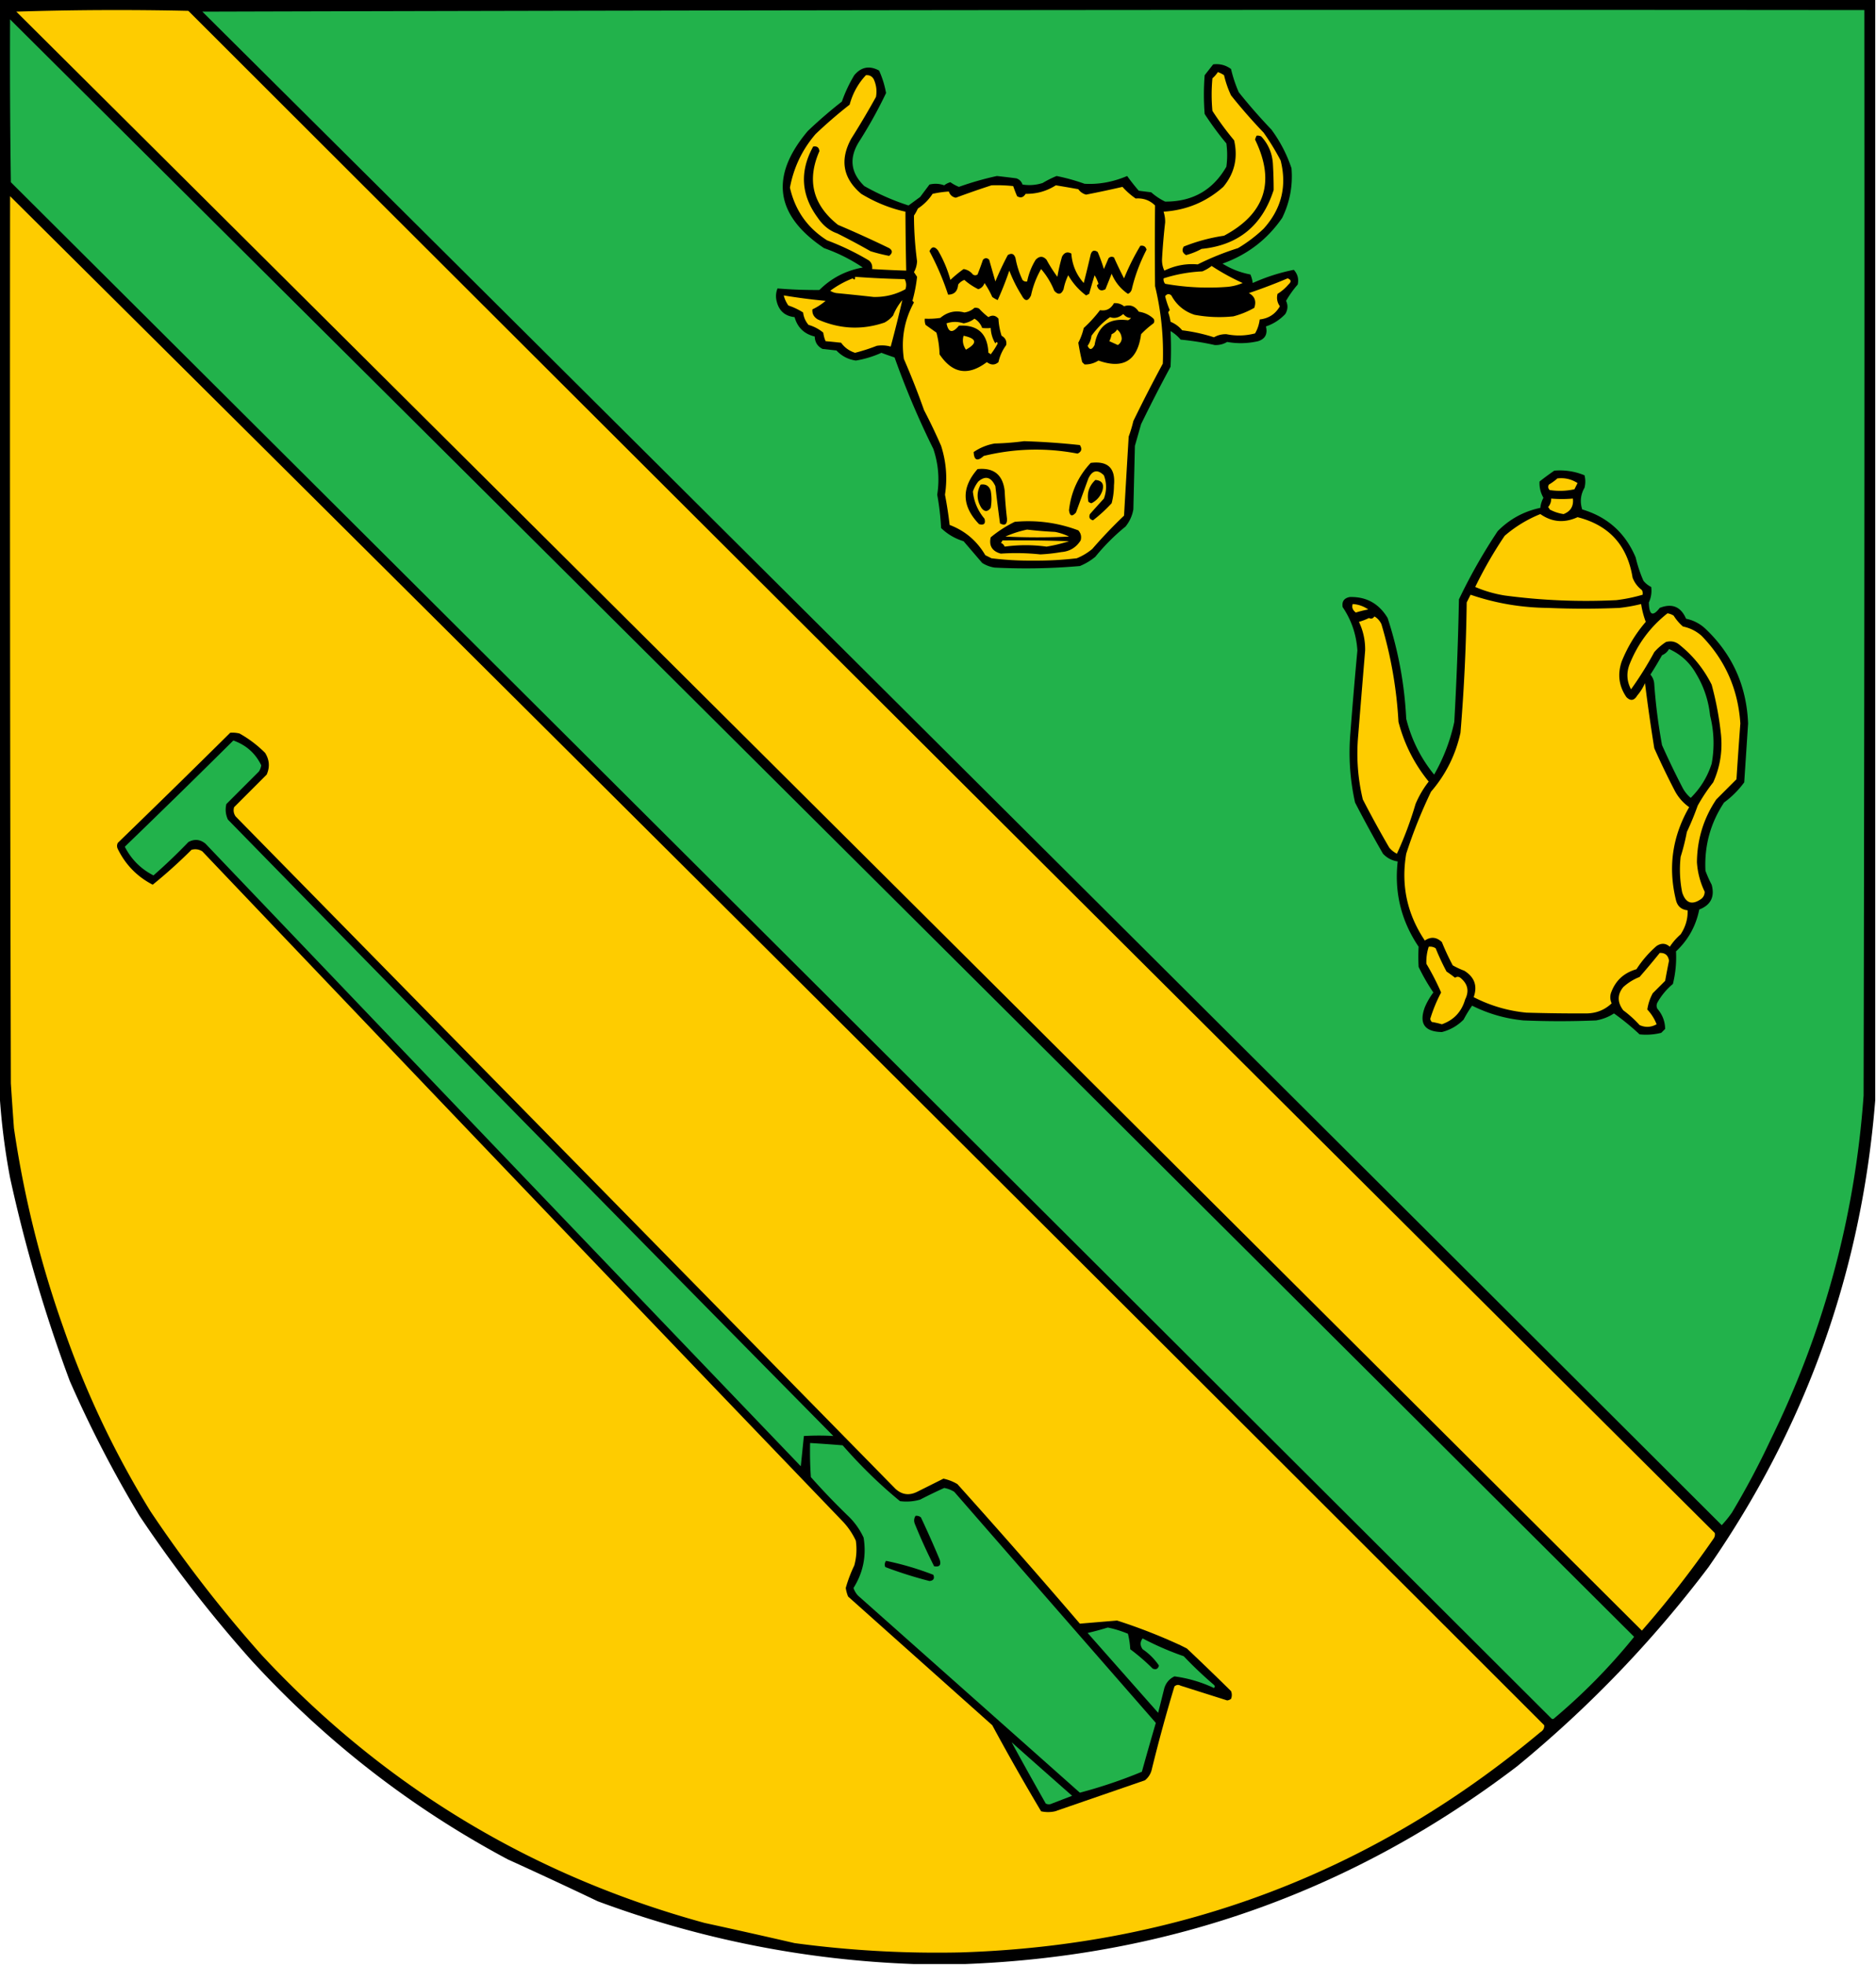 <svg xmlns="http://www.w3.org/2000/svg" width="1210" height="1267" style="shape-rendering:geometricPrecision;text-rendering:geometricPrecision;image-rendering:optimizeQuality;fill-rule:evenodd;clip-rule:evenodd"><path style="opacity:1" d="M-.5-.5h1210v710c-8.76 110.087-44.6 210.421-107.5 301-35.98 47.65-77.15 90.48-123.5 128.5-104.964 79.95-223.631 122.45-356 127.5h-33c-70.081-2.52-138.081-16.02-204-40.5a3277.786 3277.786 0 0 0-58-27c-62.293-33.25-117.459-76.08-165.5-128.5a848.864 848.864 0 0 1-72-93 766.31 766.31 0 0 1-45-87 965.905 965.905 0 0 1-38.5-131c-3.659-19.327-5.992-38.66-7-58V-.5z"/><path style="opacity:1" fill="#fecc00" d="M10.5 7.5a2057 2057 0 0 1 111-.5A683357.66 683357.66 0 0 0 1106 988.5c.32 1.408-.02 2.741-1 4a652.062 652.062 0 0 1-46 59A1548923.635 1548923.635 0 0 0 10.5 7.5z"/><path style="opacity:1" fill="#22b24b" d="M130.5 7.5c357.166-1 714.5-1.333 1072-1 .17 233.334 0 466.667-.5 700-5.59 77.94-25.59 151.94-60 222a526.681 526.681 0 0 1-25 47 76.723 76.723 0 0 1-6.5 8 676309.62 676309.62 0 0 0-980-976zM6.5 12.5a1543641.772 1543641.772 0 0 1 1047.5 1043c-15.32 18.99-32.49 36.49-51.5 52.5-.67.67-1.33.67-2 0A2203494.123 2203494.123 0 0 0 7 117.5a5512.99 5512.99 0 0 1-.5-105z"/><path style="opacity:1" d="M782.5 41.5c4.253-.514 8.087.486 11.5 3a85.41 85.41 0 0 0 5 15 356.45 356.45 0 0 0 21 24 89.343 89.343 0 0 1 13 25c.93 11.231-1.07 21.897-6 32-9.599 13.917-22.432 23.751-38.5 29.5 5.596 3.468 11.596 5.801 18 7a20.431 20.431 0 0 1 1.5 5.5c8.586-3.863 17.419-6.696 26.5-8.5 2.464 2.726 3.297 5.893 2.5 9.5a65.847 65.847 0 0 0-7.5 10.5c1.33 2.877 1.164 5.711-.5 8.5-3.56 3.748-7.727 6.415-12.5 8 1.223 4.852-.444 8.019-5 9.5-6.654 1.53-13.32 1.697-20 .5-2.413 1.449-5.08 2.116-8 2a181.209 181.209 0 0 0-22-3.5 25.55 25.55 0 0 0-6.5-5.5c.373 7.648.373 15.314 0 23a963.96 963.96 0 0 0-19 37l-4 14-1 41c-.717 4.065-2.383 7.731-5 11a134.725 134.725 0 0 0-19.5 19.5 37.885 37.885 0 0 1-10 6 398.81 398.81 0 0 1-55 1 20.51 20.51 0 0 1-8-3l-12-14c-5.541-1.685-10.374-4.518-14.5-8.5a165.914 165.914 0 0 0-2.5-21.5c1.574-10.019.741-19.853-2.5-29.5a540.174 540.174 0 0 1-25-59 178.35 178.35 0 0 1-8.5-3 65.912 65.912 0 0 1-16.5 5c-4.922-.711-9.089-2.878-12.5-6.5l-9-1c-3.21-1.647-4.877-4.314-5-8-6.777-1.61-11.111-5.777-13-12.5-6.156-.656-9.99-3.989-11.5-10-.777-2.929-.61-5.763.5-8.5 8.97.745 17.97 1.078 27 1 7.762-7.715 17.095-12.549 28-14.5a109.637 109.637 0 0 0-25-12.5c-31.577-21.167-35.077-46.334-10.5-75.5a296.245 296.245 0 0 1 22-19 91.96 91.96 0 0 1 8-17c4.494-5.357 9.827-6.357 16-3a60.98 60.98 0 0 1 4.5 14.5A290.989 290.989 0 0 1 554 91.5c-6.502 10.477-5.336 19.977 3.5 28.5 9.156 5.166 18.656 9.333 28.5 12.5l7.5-5.5 6-8c3.26-.784 6.427-.617 9.5.5a11.295 11.295 0 0 1 4-2 26.248 26.248 0 0 0 5.5 3 196.486 196.486 0 0 1 24.5-7c4.172.459 8.338.959 12.5 1.5 2 .667 3.333 2 4 4 4.405.696 8.739.363 13-1a64.71 64.71 0 0 1 9-4.5 128.022 128.022 0 0 1 18 5c9.181.538 18.347-1.129 27.5-5a137.964 137.964 0 0 0 7.5 9.5l8 1a39.883 39.883 0 0 0 9 6c17.652.098 30.819-7.402 39.5-22.5.667-5 .667-10 0-15a194.558 194.558 0 0 1-14-19 156.422 156.422 0 0 1 0-25c1.842-2.364 3.675-4.697 5.5-7z"/><path style="opacity:1" fill="#fecc00" d="M785.5 46.5a16.314 16.314 0 0 1 4 2 64.878 64.878 0 0 0 4.5 13 356.45 356.45 0 0 0 21 24 155.889 155.889 0 0 1 11 18c4.179 16.618.512 31.285-11 44a93.188 93.188 0 0 1-16.5 12.5 176.316 176.316 0 0 0-26 10.5c-7.37-.67-14.537.664-21.5 4-1.109-2.3-1.609-4.8-1.5-7.5.44-7.88 1.106-15.713 2-23.5.083-2.236-.25-4.57-1-7 14.75-.965 27.583-6.299 38.5-16 7.237-8.692 9.57-18.692 7-30a194.558 194.558 0 0 1-14-19c-.667-7-.667-14 0-21a19.565 19.565 0 0 0 3.5-4zM558.5 48.5c2.214-.21 3.881.624 5 2.5 1.718 3.69 2.218 7.523 1.5 11.5a545.678 545.678 0 0 1-16 27c-7.448 13.69-5.281 25.523 6.5 35.5 9.186 5.541 18.686 9.374 28.5 11.5.062 12.619.228 25.286.5 38a730.367 730.367 0 0 1-22-1c.322-2.222-.345-4.056-2-5.5a167.727 167.727 0 0 0-27-13c-12.654-7.949-20.654-19.283-24-34 2.426-13.018 7.926-24.518 16.5-34.5a296.245 296.245 0 0 1 22-19c1.978-7.298 5.478-13.632 10.5-19z"/><path style="opacity:1" d="M810.5 87.5a4.932 4.932 0 0 1 3 .5c4.542 4.92 7.042 10.754 7.5 17.5.337 5.779.504 11.446.5 17-7.338 22.984-22.838 35.65-46.5 38a45.663 45.663 0 0 1-10 4c-2.356-1.393-2.856-3.226-1.5-5.5a114.886 114.886 0 0 1 26-7c26.554-14.209 33.221-34.876 20-62 .243-.902.577-1.735 1-2.5zM524.5 94.5c2.448-.415 3.781.585 4 3-8.239 18.806-4.239 34.639 12 47.5a726.886 726.886 0 0 1 33 15c2.281 1.482 2.281 3.149 0 5a112.157 112.157 0 0 1-12-3 458.221 458.221 0 0 0-21.5-11.5c-4.917-1.681-9.084-5.014-12.5-10-10.85-14.662-11.85-29.995-3-46z"/><path style="opacity:1" fill="#fecc00" d="M639.5 119.5a98.432 98.432 0 0 1 14 .5 106.191 106.191 0 0 0 2.5 6.5c2.239 1.369 4.073.869 5.5-1.5 7.096.103 13.596-1.731 19.5-5.5 4.834.792 9.667 1.625 14.5 2.5 1.277 1.786 2.944 2.952 5 3.5a661.333 661.333 0 0 0 23.5-5c2.474 2.801 5.307 5.301 8.5 7.5 4.922-.379 9.088 1.121 12.5 4.5-.178 17.33-.178 34.663 0 52a182.918 182.918 0 0 1 5 50 963.96 963.96 0 0 0-19 37 86.35 86.35 0 0 1-3 10 12860.745 12860.745 0 0 0-3 51 313.572 313.572 0 0 0-20.5 21.5 37.885 37.885 0 0 1-10 6 220.186 220.186 0 0 1-28 1.5 199.932 199.932 0 0 1-27-1.5l-4-2c-5.388-9.224-13.055-15.724-23-19.5a259.534 259.534 0 0 0-3-19.5c1.643-10.68.81-21.18-2.5-31.5a363.338 363.338 0 0 0-11-23 496.257 496.257 0 0 0-13-33c-1.903-12.889.264-25.056 6.5-36.5l-1-1a95.117 95.117 0 0 0 3-15.5l-2-3c1.194-2.123 1.86-4.457 2-7-1.312-9.925-1.979-19.758-2-29.5a29.517 29.517 0 0 0 2.5-4.5c3.833-2.5 7-5.667 9.5-9.5a65.483 65.483 0 0 1 10.5-1.5c.734 2.236 2.234 3.569 4.5 4a585.936 585.936 0 0 1 23-8zM6.5 126.5a459827.257 459827.257 0 0 1 989.5 986c.163 1.89-.671 3.39-2.5 4.5-107.882 90.22-232.548 137.56-374 142a688.588 688.588 0 0 1-107-6 4624.437 4624.437 0 0 0-58-13c-111.57-30.53-206.737-88.03-285.5-172.5a848.864 848.864 0 0 1-72-93c-22.952-37.24-41.619-76.573-56-118-14.889-41.888-25.555-84.888-32-129-.71-9.664-1.378-19.33-2-29-.5-190.666-.667-381.333-.5-572z"/><path style="opacity:1" d="M735.5 158.5c2.135-.353 3.468.48 4 2.5-4.325 8.407-7.492 16.907-9.5 25.5-.368 1.41-1.201 2.41-2.5 3-4.797-3.296-8.297-7.629-10.5-13l-4 10c-2.761 1.517-4.594.684-5.5-2.5l1-1a24.365 24.365 0 0 0-2.5-5.5 388.243 388.243 0 0 0-3.5 12l-2 1c-4.734-3.565-8.567-7.899-11.5-13a35.716 35.716 0 0 0-3 9c-1.478 3.493-3.478 3.826-6 1-2.094-5.202-4.928-9.869-8.5-14-3.044 5.292-5.21 10.959-6.5 17-1.911 3.96-3.911 3.96-6 0a89.622 89.622 0 0 1-8-16 210.388 210.388 0 0 1-7.5 19 18.08 18.08 0 0 1-3.5-2 59.043 59.043 0 0 0-5-9c-.68 2.013-2.013 3.346-4 4a41.056 41.056 0 0 1-9-6c-1.605.601-2.938 1.601-4 3-.348 4.317-2.515 6.483-6.5 6.5a171.358 171.358 0 0 0-12-28c1.445-3.137 3.278-3.303 5.5-.5a79.03 79.03 0 0 1 8 19 79.82 79.82 0 0 1 8.5-7c2.455.394 4.455 1.56 6 3.5 1 .667 2 .667 3 0a201.964 201.964 0 0 0 3.5-9.5c1.333-1.333 2.667-1.333 4 0 1.335 4.683 2.669 9.35 4 14a195.717 195.717 0 0 1 8-17c2.454-1.513 4.121-.846 5 2a55.723 55.723 0 0 0 4.5 14c.825.886 1.825 1.219 3 1 .982-4.97 2.816-9.637 5.5-14 2.423-2.494 4.756-2.494 7 0a94.09 94.09 0 0 0 7 11c.746-4.396 1.746-8.73 3-13 1.46-2.71 3.46-3.376 6-2 .536 7.286 3.203 13.62 8 19a748.192 748.192 0 0 0 4.5-18.5c.833-2.5 2.333-3 4.5-1.5a108.15 108.15 0 0 1 4 11l3-7c1.049-1.017 2.216-1.184 3.5-.5a249.692 249.692 0 0 0 6.5 13.5 154.226 154.226 0 0 1 10.5-21z"/><path style="opacity:1" fill="#fecc00" d="M781.5 171.5a144.038 144.038 0 0 0 20 11 32.308 32.308 0 0 1-10 2.5 159.953 159.953 0 0 1-40-2c-.837-1.011-1.17-2.178-1-3.5a95.392 95.392 0 0 1 25-4.5c2.227-.941 4.227-2.108 6-3.5zM551.5 178.5a590.284 590.284 0 0 0 32 1.5c1.091 2.064 1.258 4.231.5 6.5-6.286 3.46-13.119 5.126-20.5 5a1462.155 1462.155 0 0 0-24-2.5 10.258 10.258 0 0 1-4-1.5 61.214 61.214 0 0 1 14.5-8c1.107 1.212 1.607.879 1.5-1z"/><path style="opacity:1" fill="#fecc00" d="M830.5 179.5c2.359.889 2.525 2.222.5 4a29.964 29.964 0 0 1-7 6c-.725 2.877-.225 5.543 1.5 8-2.856 5.011-7.189 7.844-13 8.5-.395 3.267-1.395 6.267-3 9-6.142 1.593-12.308 1.76-18.5.5-2.906-.055-5.573.612-8 2a110.96 110.96 0 0 0-20.5-4.5 19.381 19.381 0 0 0-7.5-5.5 32.444 32.444 0 0 0-1.5-6 3.647 3.647 0 0 1 1-1.5 57.386 57.386 0 0 1-3-9c1.211-1.578 2.545-1.745 4-.5 3.342 6.177 8.342 10.343 15 12.5a87.03 87.03 0 0 0 25 1 55.896 55.896 0 0 0 13.5-5.5c1.458-4.281.292-7.447-3.5-9.5a366.476 366.476 0 0 0 25-9.5zM505.5 190.5a377.082 377.082 0 0 0 27 3.5 37.933 37.933 0 0 1-8.5 5.5c-.269 2.78.898 4.946 3.5 6.5 14.169 6.251 28.502 6.918 43 2a18.778 18.778 0 0 0 5.5-4.5c1.515-3.71 3.515-7.044 6-10-2.3 9.984-4.8 19.984-7.5 30a20.683 20.683 0 0 0-9-.5 118.996 118.996 0 0 1-14 4.5c-3.746-1.2-6.746-3.366-9-6.5l-10-1a20.431 20.431 0 0 1-1.5-5.5 26.019 26.019 0 0 0-9.5-5c-1.98-2.295-3.147-4.961-3.5-8a43.4 43.4 0 0 0-9.5-4.5 19.209 19.209 0 0 1-3-6.5z"/><path style="opacity:1" d="M718.5 195.5c2.436-.183 4.603.484 6.5 2 3.922-1.304 7.089-.137 9.5 3.5 3.69.536 6.856 2.036 9.5 4.5.667 1 .667 2 0 3a58.446 58.446 0 0 0-8 7c-2.305 17.061-11.472 22.727-27.5 17-2.813 1.775-5.813 2.608-9 2.5l-1.5-1.5c-.994-4.133-1.828-8.3-2.5-12.5a39.02 39.02 0 0 0 3.5-9.5 85.365 85.365 0 0 0 10.5-11.5c3.938.699 6.938-.801 9-4.5zM628.5 198.5a4.934 4.934 0 0 1 3 .5 46.607 46.607 0 0 0 6 5.5c2.469-1.507 4.635-1.173 6.5 1 .162 3.64.828 7.306 2 11 2.449 1.406 3.449 3.406 3 6-2.434 3.295-4.101 6.962-5 11-2.289 2.038-4.789 2.038-7.5 0-12.01 9.096-22.176 7.43-30.5-5a59.857 59.857 0 0 0-2-14l-7-5a8.43 8.43 0 0 1-.5-4c3.35.165 6.683-.002 10-.5 4.588-3.866 9.755-5.032 15.5-3.5 2.546-.359 4.713-1.359 6.5-3z"/><path style="opacity:1" fill="#fecc00" d="M724.5 202.5c1.478 1.74 3.144 2.573 5 2.5a4.457 4.457 0 0 1-2 1.5c-12.302-1.597-19.469 3.737-21.5 16-1.709 3.212-3.209 3.378-4.5.5a14.293 14.293 0 0 0 2.5-6.5c3.779-5.117 7.779-9.117 12-12 2.795 1.055 5.628.389 8.5-2zM628.5 205.5c2.321 1.332 3.987 3.332 5 6 1.903.194 3.737.194 5.5 0 .154 3.598 1.154 6.931 3 10 .654-1.196 1.154-1.196 1.5 0a48.493 48.493 0 0 1-4.5 7 3.647 3.647 0 0 0-1.5-1c-.495-12.332-6.828-18.166-19-17.5-4.134 5.058-6.8 4.558-8-1.5 3.665-1.222 7.331-1.222 11 0 2.676-.439 5.009-1.439 7-3zM720.5 212.5c1.878 1.374 2.878 3.374 3 6-.203 1.708-1.036 3.041-2.5 4-1.816-.829-3.649-1.663-5.5-2.5a15.256 15.256 0 0 0 1.5-4.5c1.518-.663 2.685-1.663 3.5-3z"/><path style="opacity:1" fill="#fecc00" d="M621.5 216.5c8.58 1.804 9.08 4.804 1.5 9-1.951-2.938-2.451-5.938-1.5-9z"/><path style="opacity:1" d="M660.5 284.5a467.176 467.176 0 0 1 36 2.5c1.59 2.48 1.09 4.313-1.5 5.5-20.247-3.873-40.414-3.373-60.5 1.5-4.092 3.699-6.259 2.866-6.5-2.5a34.275 34.275 0 0 1 13.5-5.5 177.566 177.566 0 0 0 19-1.5zM703.5 298.5c11.08-1.419 16.08 3.414 15 14.5a45.94 45.94 0 0 1-1.5 11.5 93.673 93.673 0 0 1-12 11c-2.188-.559-2.854-1.893-2-4 2.955-3.326 5.955-6.659 9-10 1.861-5.043 1.861-10.043 0-15-4.087-3.983-7.42-3.317-10 2l-8 22c-2.531 2.822-4.031 2.322-4.5-1.5 1.325-11.809 5.991-21.976 14-30.5zM630.5 302.5c10.44-1.058 16.273 3.609 17.5 14 .301 6.02.801 12.02 1.5 18 .131 3.666-1.369 4.666-4.5 3a1016.944 1016.944 0 0 1-3-24c-2.75-5.928-6.417-6.928-11-3a21.458 21.458 0 0 0-3.5 6.5c.702 6.573 3.202 12.407 7.5 17.5.833 3.167-.333 4.333-3.5 3.5-11.218-11.632-11.551-23.466-1-35.5zM1002.5 303.5c6.78-.563 13.28.437 19.5 3 .67 2.667.67 5.333 0 8-2.54 4.431-3.04 9.098-1.5 14 16.35 4.848 27.85 15.181 34.5 31a85.3 85.3 0 0 0 5 15 14.478 14.478 0 0 0 5 4c.47 3.444-.03 6.778-1.5 10 .17 8.18 2.5 9.347 7 3.5 7.97-3.125 13.63-.791 17 7 4.5.917 8.5 2.917 12 6 17.69 16.542 27.03 37.042 28 61.5-.82 12.667-1.65 25.333-2.5 38-3.67 5-8 9.333-13 13-8.8 13.295-12.8 27.962-12 44a76.372 76.372 0 0 0 4 9c2.11 7.77-.55 13.104-8 16-2.15 10.646-7.15 19.646-15 27 .38 7.014-.28 14.014-2 21-4.09 3.416-7.42 7.416-10 12-.67 1.333-.67 2.667 0 4 3.26 3.775 4.92 8.109 5 13-.83.833-1.67 1.667-2.5 2.5a39.881 39.881 0 0 1-14 1 157.763 157.763 0 0 0-16.5-13.5c-3.49 2.278-7.33 3.778-11.5 4.5-15.67.667-31.333.667-47 0-11.611-1.152-22.611-4.318-33-9.5a77.927 77.927 0 0 0-5.5 9c-3.965 3.98-8.631 6.647-14 8-11.198-.194-14.864-5.527-11-16a44.742 44.742 0 0 1 5.5-9.5 127.384 127.384 0 0 1-9.5-16.5 115.057 115.057 0 0 1 0-13c-11.255-16.688-15.755-35.022-13.5-55-3.73-.556-6.897-2.222-9.5-5a786.155 786.155 0 0 1-18-33c-3.294-14.824-4.294-29.824-3-45 1.35-17.68 2.85-35.346 4.5-53-.634-10.252-3.801-19.585-9.5-28-.613-3.601.887-5.768 4.5-6.5 10.699-.341 18.866 4.159 24.5 13.5 6.907 21.105 10.907 42.772 12 65 3.354 13.374 9.354 25.374 18 36 6.101-10.634 10.435-21.968 13-34a2124.52 2124.52 0 0 0 3-79 356.798 356.798 0 0 1 25-44c7.663-7.748 16.83-12.748 27.5-15a16.994 16.994 0 0 1 2-6.5c-1.885-3.308-2.719-6.808-2.5-10.5a181.524 181.524 0 0 1 9.5-7z"/><path style="opacity:1" fill="#fecc00" d="M1004.5 308.5c4.74-.537 9.07.463 13 3-.67 1.333-1.33 2.667-2 4a43.234 43.234 0 0 1-16 .5c-1.017-1.049-1.184-2.216-.5-3.5a35.24 35.24 0 0 0 5.5-4z"/><path style="opacity:1" d="M706.5 309.5c4.305.342 5.805 2.676 4.5 7-1.287 3.618-3.621 6.285-7 8a3.943 3.943 0 0 1-2-1c-1.076-5.511.424-10.177 4.5-14zM632.5 312.5c3.308-.526 5.474.807 6.5 4a30.485 30.485 0 0 1 0 11c-2 2.667-4 2.667-6 0-3.08-4.948-3.247-9.948-.5-15z"/><path style="opacity:1" fill="#fecc00" d="M1000.5 321.5c4.51.405 9.18.405 14 0 .55 4.9-1.45 8.234-6 10-3.22-.475-6.22-1.475-9-3a3.647 3.647 0 0 0-1-1.5c1.361-1.584 2.03-3.418 2-5.5zM993.5 331.5c7.5 5.241 15.5 5.907 24 2 20.31 5.145 32.14 18.145 35.5 39 1.23 3.232 3.23 5.899 6 8 .48.948.65 1.948.5 3a103.912 103.912 0 0 1-17 3.5 396.039 396.039 0 0 1-72-3c-6.617-1.069-12.95-2.902-19-5.5a268.44 268.44 0 0 1 19-33c6.93-5.961 14.597-10.628 23-14z"/><path style="opacity:1" d="M654.5 336.5c14.128-1.295 27.795.538 41 5.5 1.687 1.913 2.187 4.08 1.5 6.5-2.925 4.595-7.091 7.095-12.5 7.5a108.877 108.877 0 0 1-13.5 1.5 146.8 146.8 0 0 0-25.5-.5c-5.554-1.53-7.721-5.03-6.5-10.5a76.916 76.916 0 0 1 15.5-10z"/><path style="opacity:1" fill="#fecc00" d="M662.5 341.5c5.649.682 11.649 1.182 18 1.5a35.716 35.716 0 0 1 9 3 420.29 420.29 0 0 1-41 0c4.627-2.044 9.294-3.544 14-4.5zM646.5 348.5c14.337-.167 28.671 0 43 .5a100.011 100.011 0 0 1-14.5 3.5c-8.855-1.243-17.855-1.243-27 0-.5-1.167-1.333-2-2.5-2.5.556-.383.889-.883 1-1.5zM948.5 383.5c16.15 5.525 32.816 8.358 50 8.5 15.33.667 30.67.667 46 0 4.74-.519 9.4-1.352 14-2.5.61 3.95 1.61 7.783 3 11.5-6.56 7.617-11.73 16.117-15.5 25.5-2.85 8.243-1.85 15.91 3 23 2.63 2.692 4.97 2.359 7-1a31.345 31.345 0 0 0 5-8c1.74 14.019 3.74 28.019 6 42a497.839 497.839 0 0 0 13 27c2.26 4.429 5.43 8.096 9.5 11-10.89 18.894-13.73 38.894-8.5 60 .97 3.906 3.47 6.073 7.5 6.5.19 5.464-1.31 10.631-4.5 15.5a39.65 39.65 0 0 0-7 8c-2.59-2.337-5.43-2.504-8.5-.5a69.475 69.475 0 0 0-13 15c-8.22 2.346-13.72 7.513-16.5 15.5-.63 2.213-.46 4.38.5 6.5-4.41 4.198-9.74 6.365-16 6.5-12.85.058-25.854-.109-39-.5-12.002-1.166-23.335-4.499-34-10 2.573-7.203.573-12.869-6-17a53.217 53.217 0 0 1-7.5-3.5c-2.607-4.88-4.94-9.88-7-15-3.449-3.285-7.115-3.618-11-1-11.456-17.042-15.456-35.709-12-56a316.31 316.31 0 0 1 16-40c9.502-11.003 15.835-23.67 19-38a1202 1202 0 0 0 4-84l2.5-5zM872.5 389.5c3.679.251 7.013 1.418 10 3.5a67.595 67.595 0 0 0-8 2c-2.081-1.6-2.748-3.434-2-5.5z"/><path style="opacity:1" fill="#fecc00" d="M1075.5 395.5c1.42.209 2.76.709 4 1.5a30.154 30.154 0 0 0 6 7c4.55.94 8.55 2.94 12 6 15.22 15.626 23.56 34.46 25 56.5a3911.29 3911.29 0 0 0-2.5 36c-4.28 4.279-8.61 8.613-13 13-8.18 12.175-12.34 25.675-12.5 40.5.43 6.631 2.1 12.965 5 19 .01 1.812-.66 3.312-2 4.5-6.05 4.372-10.22 3.038-12.5-4a74.57 74.57 0 0 1-1-23 139.662 139.662 0 0 0 4-16 185.952 185.952 0 0 0 7-17 113.136 113.136 0 0 1 10-15c4.43-9.844 6.1-20.177 5-31a202.098 202.098 0 0 0-6-32c-5-9.994-11.83-18.494-20.5-25.5-2.62-2.271-5.62-2.938-9-2a36.548 36.548 0 0 0-7.5 6.5c-4.5 8.336-9.5 16.336-15 24-2.73-5.13-3.07-10.463-1-16 5.3-13.324 13.47-24.324 24.5-33zM886.5 397.5c2.004 1.173 3.504 2.84 4.5 5a271.303 271.303 0 0 1 11 63c3.729 14.292 10.229 27.126 19.5 38.5a62.91 62.91 0 0 0-8.5 14.5 231.064 231.064 0 0 1-12 32 14.506 14.506 0 0 1-5-4 694.825 694.825 0 0 1-17-31c-3.233-13.486-4.233-27.153-3-41 1.47-18.336 2.97-36.669 4.5-55 .109-6.524-1.224-12.691-4-18.5a38.026 38.026 0 0 0 6.5-2.5c1.313.787 2.48.454 3.5-1z"/><path style="opacity:1" fill="#22b24b" d="M1076.5 418.5c7.54 3.373 13.38 8.707 17.5 16 4.99 8.282 7.99 17.282 9 27 2.58 10.282 2.91 20.615 1 31-2.73 8.463-7.23 15.796-13.5 22a21.596 21.596 0 0 1-5.5-7 497.839 497.839 0 0 1-13-27 352.604 352.604 0 0 1-5-39c-.09-2.507-.93-4.674-2.5-6.5 2.63-4.084 5.13-8.25 7.5-12.5 1.99-.828 3.49-2.161 4.5-4z"/><path style="opacity:1" d="M148.5 472.5a18.453 18.453 0 0 1 6 .5 75.128 75.128 0 0 1 16.5 12.5c2.814 4.506 3.147 9.173 1 14l-21 21c-.635 2.135-.301 4.135 1 6L577.5 960c4.18 3.876 8.847 4.543 14 2l17-8.5a29.671 29.671 0 0 1 9 3.5 5015.893 5015.893 0 0 1 79 90c8.005-.67 16.005-1.34 24-2a359.251 359.251 0 0 1 41 16c1.333.67 2.667 1.33 4 2a1749.65 1749.65 0 0 1 28.5 27.5c.667 1.67.667 3.33 0 5-.725.56-1.558.89-2.5 1-9.989-3.16-19.989-6.33-30-9.5-1.444-.78-2.777-.61-4 .5a1034.2 1034.2 0 0 0-14.5 53c-.606 3.05-2.106 5.55-4.5 7.5-19.333 6.67-38.667 13.33-58 20-3 .67-6 .67-9 0a1512.043 1512.043 0 0 1-31.5-55.5c-31-27.67-62-55.33-93-83a25.716 25.716 0 0 1-1.5-5.5 88.873 88.873 0 0 1 5.5-14.5 39.08 39.08 0 0 0 1-16 46.338 46.338 0 0 0-9-13A125506.544 125506.544 0 0 1 130.5 549c-2.195-1.373-4.529-1.706-7-1a326 326 0 0 1-25 22.5c-9.998-5.165-17.498-12.831-22.5-23-.667-1.333-.667-2.667 0-4a8998.354 8998.354 0 0 0 72.5-71z"/><path style="opacity:1" fill="#22b24b" d="M150.5 477.5c8.251 2.924 14.251 8.257 18 16a10.258 10.258 0 0 1-1.5 4l-21 21c-.817 3.464-.483 6.798 1 10A109643.5 109643.5 0 0 0 537.5 926c-6.008-.382-12.341-.382-19 0a5428.503 5428.503 0 0 1-2 19.5 220665.246 220665.246 0 0 1-384-401.5c-3.467-2.786-7.134-3.12-11-1A360.126 360.126 0 0 1 99 564.5c-8.141-4.141-14.308-10.308-18.5-18.5a6815.211 6815.211 0 0 0 70-68.5z"/><path style="opacity:1" fill="#fecc00" d="M921.5 610.5c1.644-.214 3.144.12 4.5 1 2.06 5.12 4.393 10.12 7 15a78.453 78.453 0 0 1 5.5 4c1.312-.96 2.646-.794 4 .5 4.293 3.8 5.126 8.3 2.5 13.5-2.288 7.935-7.288 13.268-15 16a56.738 56.738 0 0 0-6.5-1.5 3.943 3.943 0 0 1-1-2 95.298 95.298 0 0 1 7-17 161.546 161.546 0 0 0-9.5-18.5 31.485 31.485 0 0 1 1.5-11zM1070.5 614.5c3.44-.163 5.44 1.504 6 5-.88 4.309-1.71 8.642-2.5 13-2.67 2.667-5.33 5.333-8 8a31.125 31.125 0 0 0-3.5 10.5 29.334 29.334 0 0 1 6 9.5c-3.66 2.011-7.32 2.178-11 .5a70.488 70.488 0 0 0-10.5-9.5c-3.92-5.205-3.92-10.205 0-15a34.002 34.002 0 0 1 10.5-6.5 504.194 504.194 0 0 0 13-15.5z"/><path style="opacity:1" fill="#22b24b" d="M522.5 930.5c7 .423 14 .923 21 1.5 11.833 13.514 24.166 25.514 37 36a31.41 31.41 0 0 0 13-1 327.86 327.86 0 0 1 15.5-7.5 18.091 18.091 0 0 1 6.5 2.5 171944.3 171944.3 0 0 0 130 149 2177.67 2177.67 0 0 0-9 31.5 312.965 312.965 0 0 1-40 13.5c-47.667-42.33-95.333-84.67-143-127a13.248 13.248 0 0 1-3-5c6.261-9.97 8.428-20.81 6.5-32.5a46.338 46.338 0 0 0-9-13 458.848 458.848 0 0 1-25-26 242.43 242.43 0 0 1-.5-22z"/><path style="opacity:1" d="M590.5 977.5c1.322-.17 2.489.163 3.5 1a689.689 689.689 0 0 1 12 27c1.254 3.61.088 5.11-3.5 4.5a357.085 357.085 0 0 1-12.5-27.5c-.64-1.765-.473-3.432.5-5zM571.5 1006.5a189.684 189.684 0 0 1 30.5 9c.915 2.42.082 3.75-2.5 4a262.857 262.857 0 0 1-28.5-9c-.579-1.43-.412-2.76.5-4z"/><path style="opacity:1" fill="#22b24b" d="M714.5 1049.5c4.174.83 8.507 2.16 13 4a52.106 52.106 0 0 1 1.5 10c5.113 3.81 9.946 7.98 14.5 12.5 2.107.85 3.441.19 4-2a39.459 39.459 0 0 0-10.5-10.5c-1.724-2.4-1.724-4.73 0-7a187.62 187.62 0 0 0 26.5 11.5 254.946 254.946 0 0 0 19.5 18.5c.667.67.667 1.33 0 2a86.433 86.433 0 0 0-25.5-7.5c-3.228 1.56-5.395 4.06-6.5 7.5l-4 16c-15.167-17.17-30.333-34.33-45.5-51.5a180.49 180.49 0 0 0 13-3.5zM652.5 1123.5a8623.354 8623.354 0 0 0 39 34.5c-4.333 1.67-8.667 3.33-13 5-1.333.67-2.667.67-4 0a2364.707 2364.707 0 0 1-22-39.5z"/></svg>